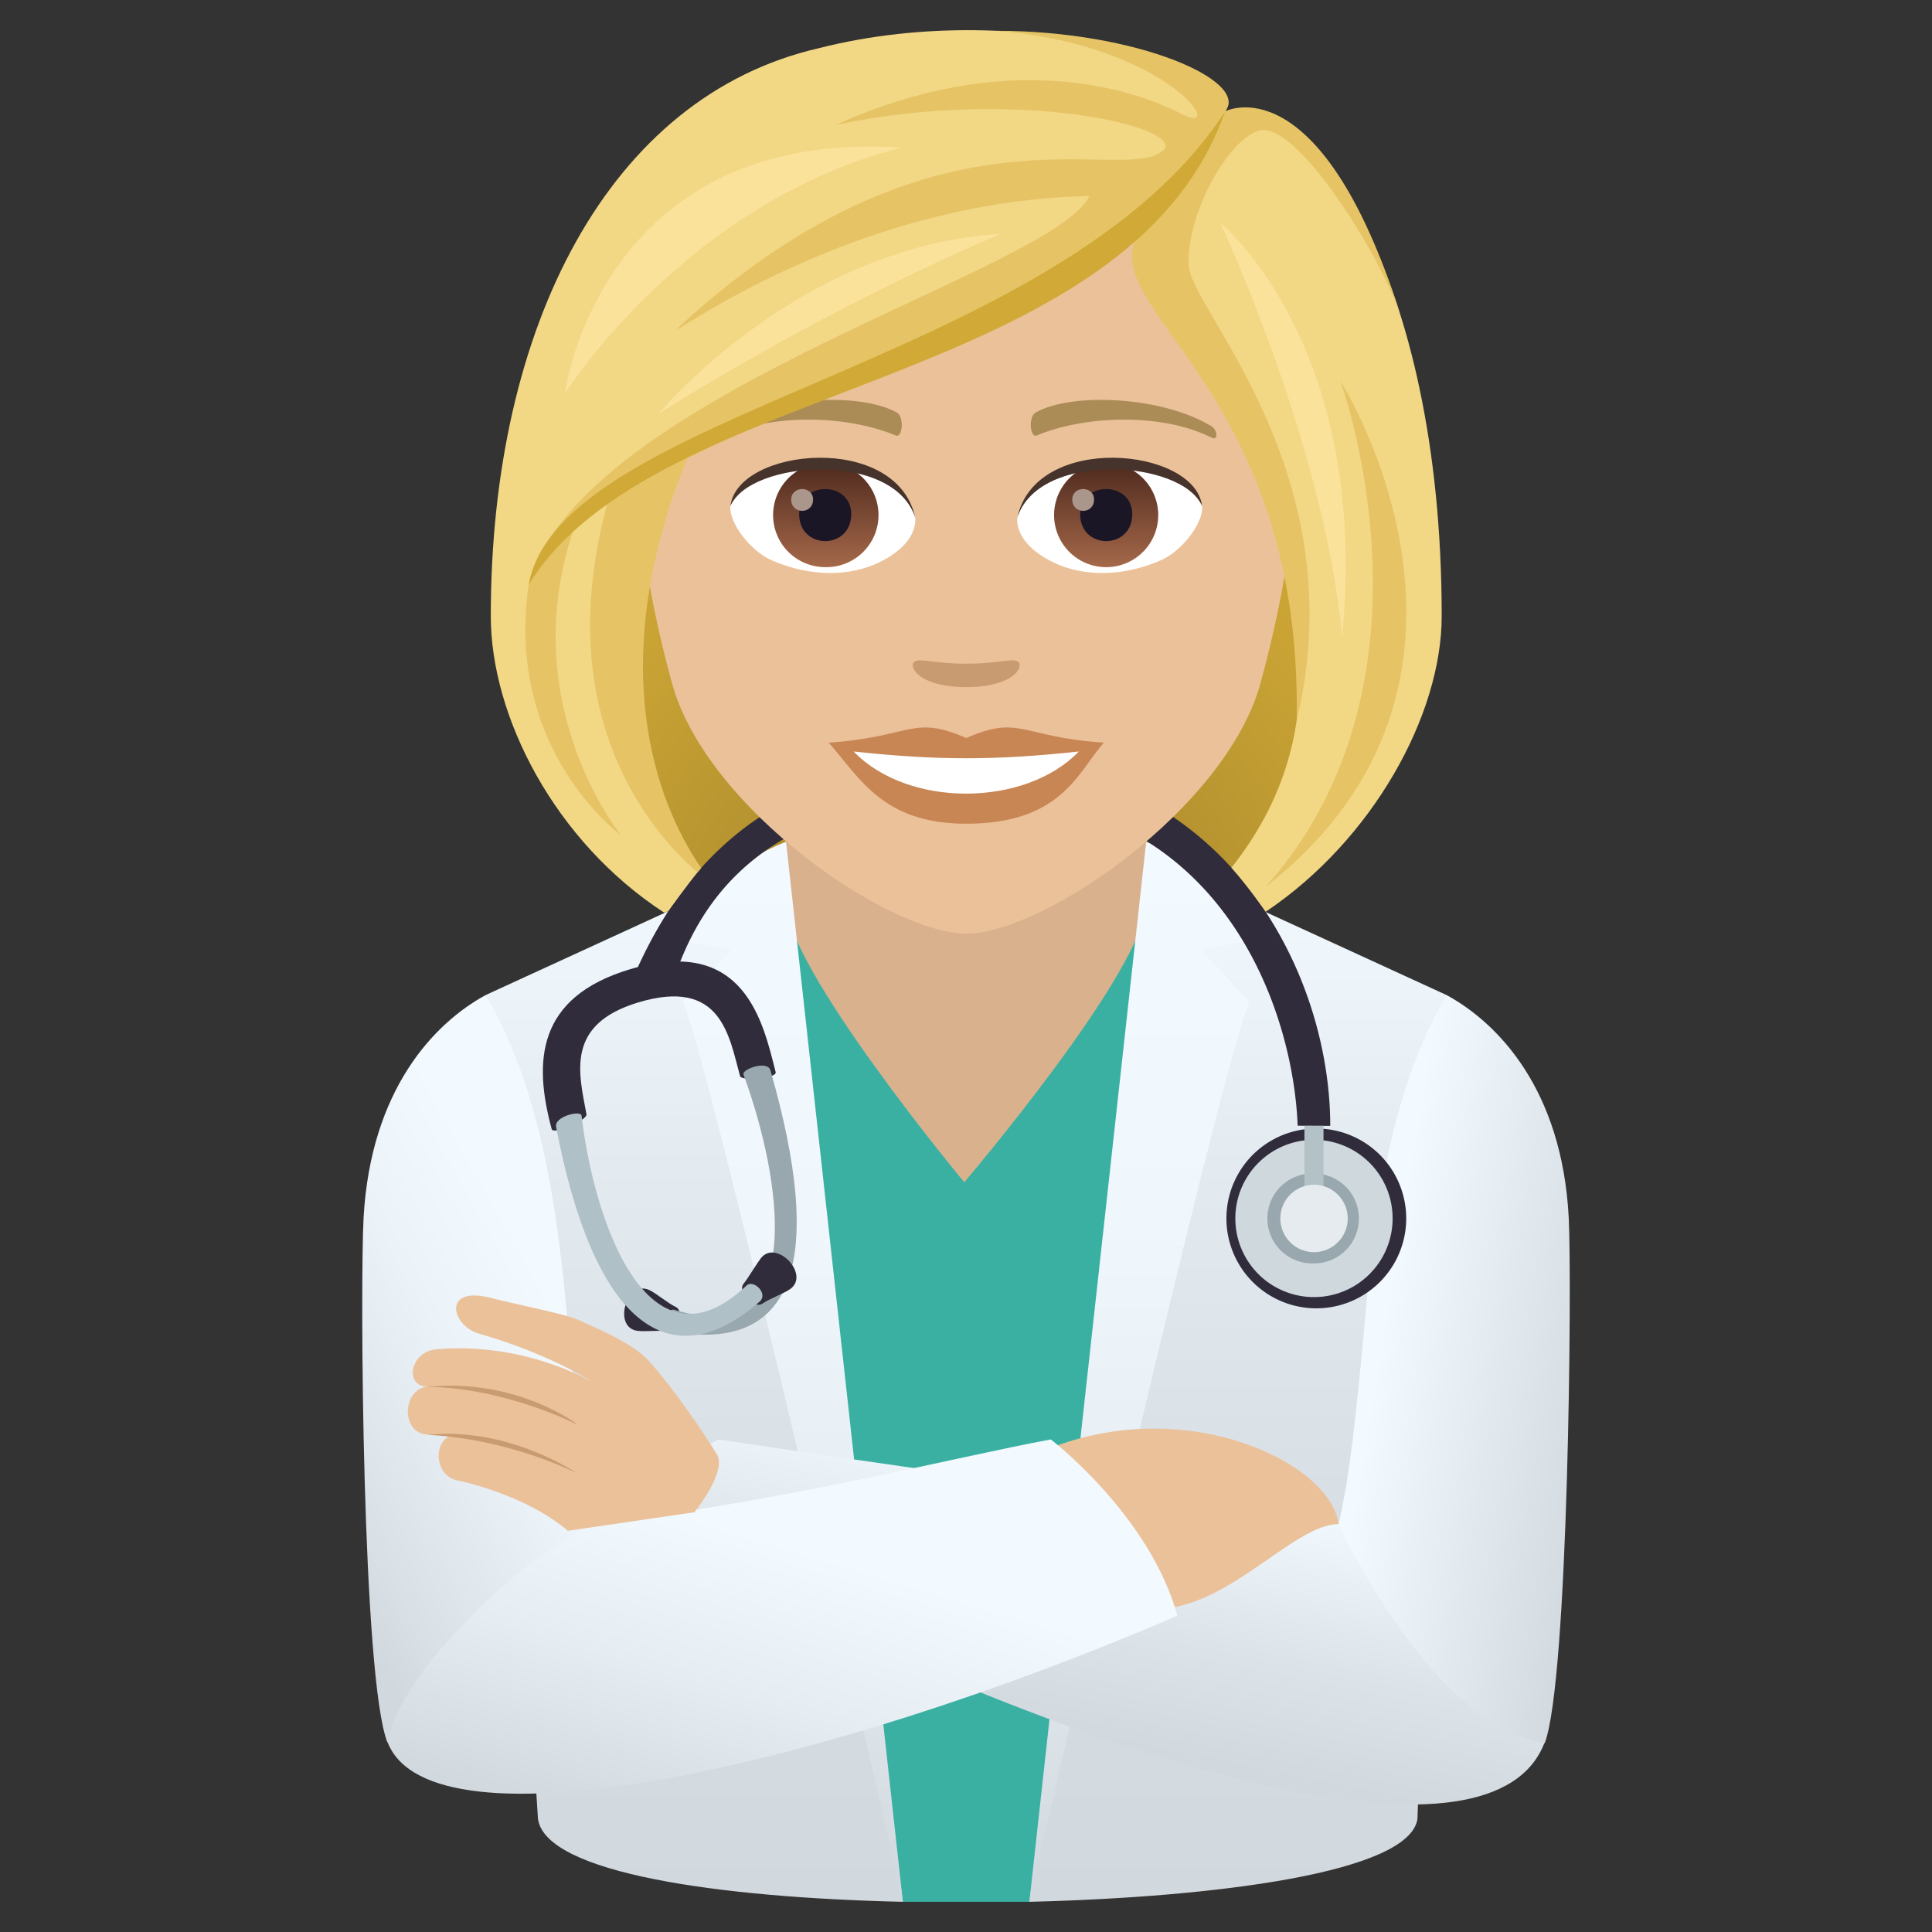 <svg xmlns="http://www.w3.org/2000/svg" xml:space="preserve" style="enable-background:new 0 0 64 64" viewBox="0 0 64 64"><rect x="0" y="0" width="64" height="64" fill="#333333" stroke="none"/><radialGradient id="a" cx="40.263" cy="32.5" r="20.109" gradientTransform="translate(-8.211)" gradientUnits="userSpaceOnUse"><stop offset="0" style="stop-color:#997c28"/><stop offset=".313" style="stop-color:#af8e2e"/><stop offset=".74" style="stop-color:#c8a234"/><stop offset="1" style="stop-color:#d1a936"/></radialGradient><path d="M37.258 31.975c10.5-4.2 9.45-16.8 9.45-16.8h-29.4s-1.05 12.6 9.45 16.8c0 0 2.1.525 5.25.525s5.25-.525 5.25-.525z" style="fill:url(#a)"/><linearGradient id="b" x1="32.005" x2="32.005" y1="63" y2="28.885" gradientUnits="userSpaceOnUse"><stop offset="0" style="stop-color:#d1d8de"/><stop offset=".34" style="stop-color:#d6dde3"/><stop offset=".716" style="stop-color:#e3eaf0"/><stop offset="1" style="stop-color:#f2f9ff"/></linearGradient><path d="M39.037 28.885H24.97l-8.888 4.08 1.739 27.29c.26 1.802 6.008 2.607 12.088 2.745 1.292-.925 2.895-.901 4.19 0 6.175-.152 12.596-.967 12.856-2.746l.972-27.288-8.89-4.08z" style="fill:url(#b)"/><path d="m34.1 63 4.532-33.336H25.375L29.91 63z" style="fill:#3ab0a2"/><path d="M26.04 29.9c0 2.161 5.902 9.264 5.902 9.264s6.028-7.072 6.028-9.264v-4.815H26.04V29.9z" style="fill:#d9b18d"/><linearGradient id="c" x1="38.299" x2="38.299" y1="63" y2="27.885" gradientUnits="userSpaceOnUse"><stop offset="0" style="stop-color:#d1d8de"/><stop offset=".017" style="stop-color:#d2d9df"/><stop offset=".316" style="stop-color:#e4ebf1"/><stop offset=".633" style="stop-color:#eff6fc"/><stop offset="1" style="stop-color:#f2f9ff"/></linearGradient><path d="m41.39 33.188-1.606-1.724 2.715-.498s-2.476-2.287-4.53-3.08L34.099 63s6.39-27.91 7.292-29.812z" style="fill:url(#c)"/><linearGradient id="d" x1="25.709" x2="25.709" y1="63" y2="27.885" gradientUnits="userSpaceOnUse"><stop offset="0" style="stop-color:#d1d8de"/><stop offset=".017" style="stop-color:#d2d9df"/><stop offset=".316" style="stop-color:#e4ebf1"/><stop offset=".633" style="stop-color:#eff6fc"/><stop offset="1" style="stop-color:#f2f9ff"/></linearGradient><path d="m29.909 63-3.87-35.115c-2.055.793-4.53 3.08-4.53 3.08l2.716.5-1.608 1.723C23.52 35.09 29.91 63 29.91 63z" style="fill:url(#d)"/><linearGradient id="e" x1="36.038" x2="37.97" y1="57.563" y2="48.069" gradientUnits="userSpaceOnUse"><stop offset="0" style="stop-color:#d1d8de"/><stop offset=".396" style="stop-color:#dce3e9"/><stop offset=".935" style="stop-color:#f2f9ff"/></linearGradient><path d="M51.161 57.735c-1.669 4.359-13.31 1.379-27.166-5.51-3.12-3.314-.18-4.542-.18-4.542s9.661 1.49 20.525 2.806c0 0 5.345 3.626 6.821 7.246z" style="fill:url(#e)"/><linearGradient id="f" x1="53.538" x2="45.681" y1="46.002" y2="44.728" gradientUnits="userSpaceOnUse"><stop offset="0" style="stop-color:#d1d8de"/><stop offset="1" style="stop-color:#f2f9ff"/></linearGradient><path d="M47.927 32.966c-2.36 3.92-2.567 9.574-2.896 12.704-.197 1.88-.345 3.314-.691 4.83 1.264 2.577 3.833 6.772 6.831 7.245.787-2.07.903-15.302.795-17.404-.218-4.248-2.337-6.445-4.04-7.375z" style="fill:url(#f)"/><path d="M38.3 53.296c2.38 0 4.56-2.812 6.04-2.807-.243-2.044-5.167-4.42-9.863-2.39l3.822 5.197z" style="fill:#ebc199"/><linearGradient id="g" x1="23.91" x2="26.999" y1="61.723" y2="51.44" gradientUnits="userSpaceOnUse"><stop offset="0" style="stop-color:#d1d8de"/><stop offset=".522" style="stop-color:#e5ecf2"/><stop offset="1" style="stop-color:#f2f9ff"/></linearGradient><path d="M12.848 57.735c1.472 3.67 14.197.927 26.154-4.21-.91-3.333-4.193-5.842-4.193-5.842-3.285.611-8.724 2.028-15.14 2.806-2.832-.236-7.665 5.155-6.82 7.246z" style="fill:url(#g)"/><linearGradient id="h" x1="8.867" x2="18.421" y1="48.505" y2="43.116" gradientUnits="userSpaceOnUse"><stop offset="0" style="stop-color:#d1d8de"/><stop offset=".165" style="stop-color:#d9e0e6"/><stop offset=".654" style="stop-color:#ebf2f8"/><stop offset="1" style="stop-color:#f2f9ff"/></linearGradient><path d="M18.978 45.67c-.326-3.13-.537-8.784-2.896-12.704-1.702.93-3.802 3.128-4.038 7.375-.117 2.099-.05 15.303.795 17.394.35-2.394 4.767-6.399 6.82-7.246-.335-1.505-.483-2.93-.68-4.819z" style="fill:url(#h)"/><path d="M21.487 45.074c-.583-.637-1.946-1.16-2.301-1.338-.395-.198-2.133-.533-2.884-.731-1.679-.45-1.353.909-.445 1.17 2.4.69 3.813 1.631 3.813 1.631s-2.252-1.37-5.215-1.108c-.879.073-1.066 1.234-.296 1.234-.85.094-.88 1.557 0 1.589.316.01.573.02.81.03-.613.158-.613 1.339.207 1.496.77.157 2.518.7 3.634 1.662l4.193-.614s1.098-1.351.741-1.926c-.806-1.299-1.771-2.566-2.257-3.095z" style="fill:#ebc199"/><path d="M14.149 45.942c2.597.021 5.007 1.265 5.007 1.265s-1.995-1.568-5.007-1.265zm0 1.589c2.726.126 4.948 1.265 4.948 1.265s-2.242-1.547-4.948-1.265z" style="fill:#c99b71"/><path d="M32.29 25.156c-7.533 0-10.126 4.513-11.324 7.247h1.367c.764-2.242 2.723-6.042 9.957-6.042 8.215 0 10.557 7.124 10.696 10.93l1.08.005c0-5.171-3.56-12.14-11.776-12.14zm11.238 12.229a2.978 2.978 0 1 1-.001 5.954 2.978 2.978 0 0 1 .001-5.954" style="fill:#302c3b"/><path d="M43.528 37.758a2.602 2.602 0 0 1 2.604 2.607 2.605 2.605 0 1 1-2.604-2.607" style="fill:#cfd8dd"/><path d="M43.528 38.875c.823 0 1.487.666 1.487 1.49 0 .823-.664 1.487-1.487 1.487a1.49 1.49 0 1 1 0-2.978" style="fill:#99a8ae"/><path d="M43.211 37.296h.632v2.077h-.632z" style="fill:#b3c2c6"/><path d="M43.528 39.247a1.116 1.116 0 1 1 .002 2.232 1.116 1.116 0 0 1-.002-2.232" style="fill:#e6ebef"/><path d="M20.866 32.109c-3.101.931-3.193 3.07-2.59 5.294.055.205 1.186-.303 1.152-.488-.252-1.364-.706-2.975 1.704-3.705 2.771-.84 3.019 1.117 3.383 2.436.05.18 1.233.076 1.18-.13-.419-1.652-1.029-4.548-4.829-3.407zm1.514 11.183c-.233-.107-.631-.441-.86-.553-.76-.371-1.242 1.239-.401 1.347.253.033.767-.027 1.02.012.341.052.555-.662.24-.806z" style="fill:#302c3b"/><path d="M25.522 35.456c-.1-.348-.956-.034-.893.138 1.26 3.43 2.188 9.152-2.276 7.798-.3-.091-.563.633-.165.707 4.195.776 5.135-2.378 3.334-8.642z" style="fill:#99a8ae"/><path d="M24.629 42.53c.159-.2.414-.636.568-.84.51-.675 1.668.544.967 1.02-.211.144-.697.323-.904.472-.282.2-.846-.38-.631-.652z" style="fill:#302c3b"/><path d="M18.422 37.334c-.069-.356.82-.562.842-.38.428 3.629 2.254 8.684 5.466 5.63.227-.215.738.27.432.536-3.041 2.647-5.514.616-6.74-5.786z" style="fill:#afc0c7"/><path d="M32.008 2.575c-7.619 0-11.289 6.205-10.83 14.183.094 1.603.54 3.916 1.09 5.898 1.143 4.12 7.173 8.27 9.74 8.27s8.597-4.15 9.74-8.27c.55-1.982.997-4.295 1.091-5.898.457-7.978-3.21-14.183-10.83-14.183z" style="fill:#ebc199"/><path d="M32.008 24.449c-1.786-.786-1.8-.032-4.556.152 1.034 1.175 1.796 2.686 4.554 2.686 3.167 0 3.702-1.716 4.56-2.686-2.76-.184-2.771-.938-4.559-.152z" style="fill:#c98655"/><path d="M28.28 24.895c1.799 1.872 5.68 1.847 7.457 0-2.77.298-4.686.298-7.458 0z" style="fill:#fff"/><path d="M40.104 14.103c-1.655-.986-4.625-1.107-5.799-.435-.249.136-.182.848.033.76 1.676-.698 4.229-.733 5.802.074.21.107.215-.255-.036-.399zm-16.192 0c1.655-.986 4.624-1.107 5.8-.435.25.136.183.848-.033.76-1.677-.698-4.227-.734-5.802.074-.211.107-.215-.255.035-.399z" style="fill:#ab8c57"/><path d="M33.72 21.917c-.18-.127-.606.068-1.713.068-1.105 0-1.53-.195-1.712-.068-.217.153.128.843 1.712.843 1.585 0 1.932-.69 1.714-.843z" style="fill:#c99b71"/><path d="M30.314 17.096c.064.504-.278 1.102-1.226 1.55-.602.285-1.854.62-3.5-.074-.737-.31-1.456-1.279-1.391-1.814.892-1.682 5.282-1.928 6.117.338z" style="fill:#fff"/><linearGradient id="i" x1="-424.262" x2="-424.262" y1="479.405" y2="479.93" gradientTransform="matrix(6.57 0 0 -6.57 2814.782 3168.527)" gradientUnits="userSpaceOnUse"><stop offset="0" style="stop-color:#a6694a"/><stop offset="1" style="stop-color:#4f2a1e"/></linearGradient><path d="M27.335 15.338a1.725 1.725 0 1 1 0 3.449 1.725 1.725 0 0 1 0-3.45z" style="fill:url(#i)"/><path d="M26.473 17.03c0 1.193 1.725 1.193 1.725 0 0-1.107-1.725-1.107-1.725 0z" style="fill:#1a1626"/><path d="M26.21 16.548c0 .5.724.5.724 0 0-.464-.723-.464-.723 0z" style="fill:#ab968c"/><path d="M30.322 17.163c-.7-2.25-5.475-1.919-6.125-.405.241-1.938 5.528-2.45 6.125.405z" style="fill:#45332c"/><path d="M33.703 17.096c-.064.504.278 1.102 1.226 1.55.602.285 1.854.62 3.5-.074.738-.31 1.455-1.279 1.39-1.814-.89-1.682-5.28-1.928-6.116.338z" style="fill:#fff"/><linearGradient id="j" x1="-425.544" x2="-425.544" y1="479.405" y2="479.93" gradientTransform="matrix(6.57 0 0 -6.57 2832.512 3168.527)" gradientUnits="userSpaceOnUse"><stop offset="0" style="stop-color:#a6694a"/><stop offset="1" style="stop-color:#4f2a1e"/></linearGradient><path d="M36.643 15.338a1.725 1.725 0 1 1 0 3.45 1.725 1.725 0 0 1 0-3.45z" style="fill:url(#j)"/><path d="M35.782 17.03c0 1.193 1.725 1.193 1.725 0 0-1.107-1.725-1.107-1.725 0z" style="fill:#1a1626"/><path d="M35.52 16.548c0 .5.722.5.722 0 0-.464-.722-.464-.722 0z" style="fill:#ab968c"/><path d="M33.696 17.163c.7-2.25 5.47-1.928 6.124-.405-.242-1.938-5.528-2.45-6.124.405z" style="fill:#45332c"/><path d="M40.583 3.69c.87-1.243-6.5-3.866-13.456-2.094-6.95 1.592-10.869 9.205-10.869 18.814 0 3.303 2.1 7.454 5.75 9.826l.133-.056s.633-.888 1.062-1.402c-3.437-4.222-2.324-8.565-.645-13.602 5.22-3.022 11.126-3.734 15.225-7.35-.525 1.575 2.254 3.56 3.675 7.35 1.722 4.591 2.777 9.225-.665 13.567.574.65 1.133 1.462 1.133 1.462 3.548-2.38 5.832-6.52 5.832-9.795 0-11.36-4.39-17.525-7.175-16.72z" style="fill:#f2d785"/><path d="M40.583 3.69c.836-1.002-2.888-2.67-7.58-2.67 5.758.454 7.72 3.574 6.123 2.749-1.703-.88-5.866-2.156-11.442.37 6.1-1.297 11.713.12 10.84.855-1.378 1.16-7.45-1.998-15.956 5.766-1.171 1.07 5.102-4.103 13.521-4.267-1.17 2.463-16.146 6.367-18.47 12.49 3.9-5.565 20.338-7.632 22.964-15.294zm3.813 8.916s3.651 9.903-2.467 16.77c8.764-6.867 2.467-16.77 2.467-16.77z" style="fill:#e6c465"/><path d="M22.886 14.891s-1.493.272-2.713 1.597c-2.041 7.208 1.448 11.127 2.93 12.41l.125-.147c-1.121-1.607-3.524-6.295-.343-13.86z" style="fill:#e6c465"/><path d="M19.068 17.345s-.7.274-1.558 2.03c-.793 5.498 3.067 8.298 3.067 8.298s-3.62-4.422-1.509-10.328zm27.292-7.013c-2.663-8.285-5.777-6.643-5.777-6.643s-1.499 2.806-2.691 3.79c-2.155 2.647 5.255 4.917 5.063 16.383 1.959-8.147-3.488-13.594-3.576-15.049-.1-1.649 1.27-4.184 2.339-4.489 1.159-.33 3.814 3.764 4.642 6.008z" style="fill:#e6c465"/><path d="M17.51 19.375c4.218-6.88 19.829-6.415 23.073-15.686-5.468 8.457-22.027 9.867-23.072 15.686z" style="fill:#d1a936"/><path d="M40.432 7.391s3.46 7.416 4.028 13.716c.94-9.687-4.028-13.715-4.028-13.715zM21.815 13.71s5.031-3.266 11.33-5.961c-6.742.404-11.33 5.96-11.33 5.96zm-3.106-.667s3.953-6.317 11.163-8.154C19.84 4.232 18.71 13.043 18.71 13.043z" style="fill:#fae29b"/></svg>